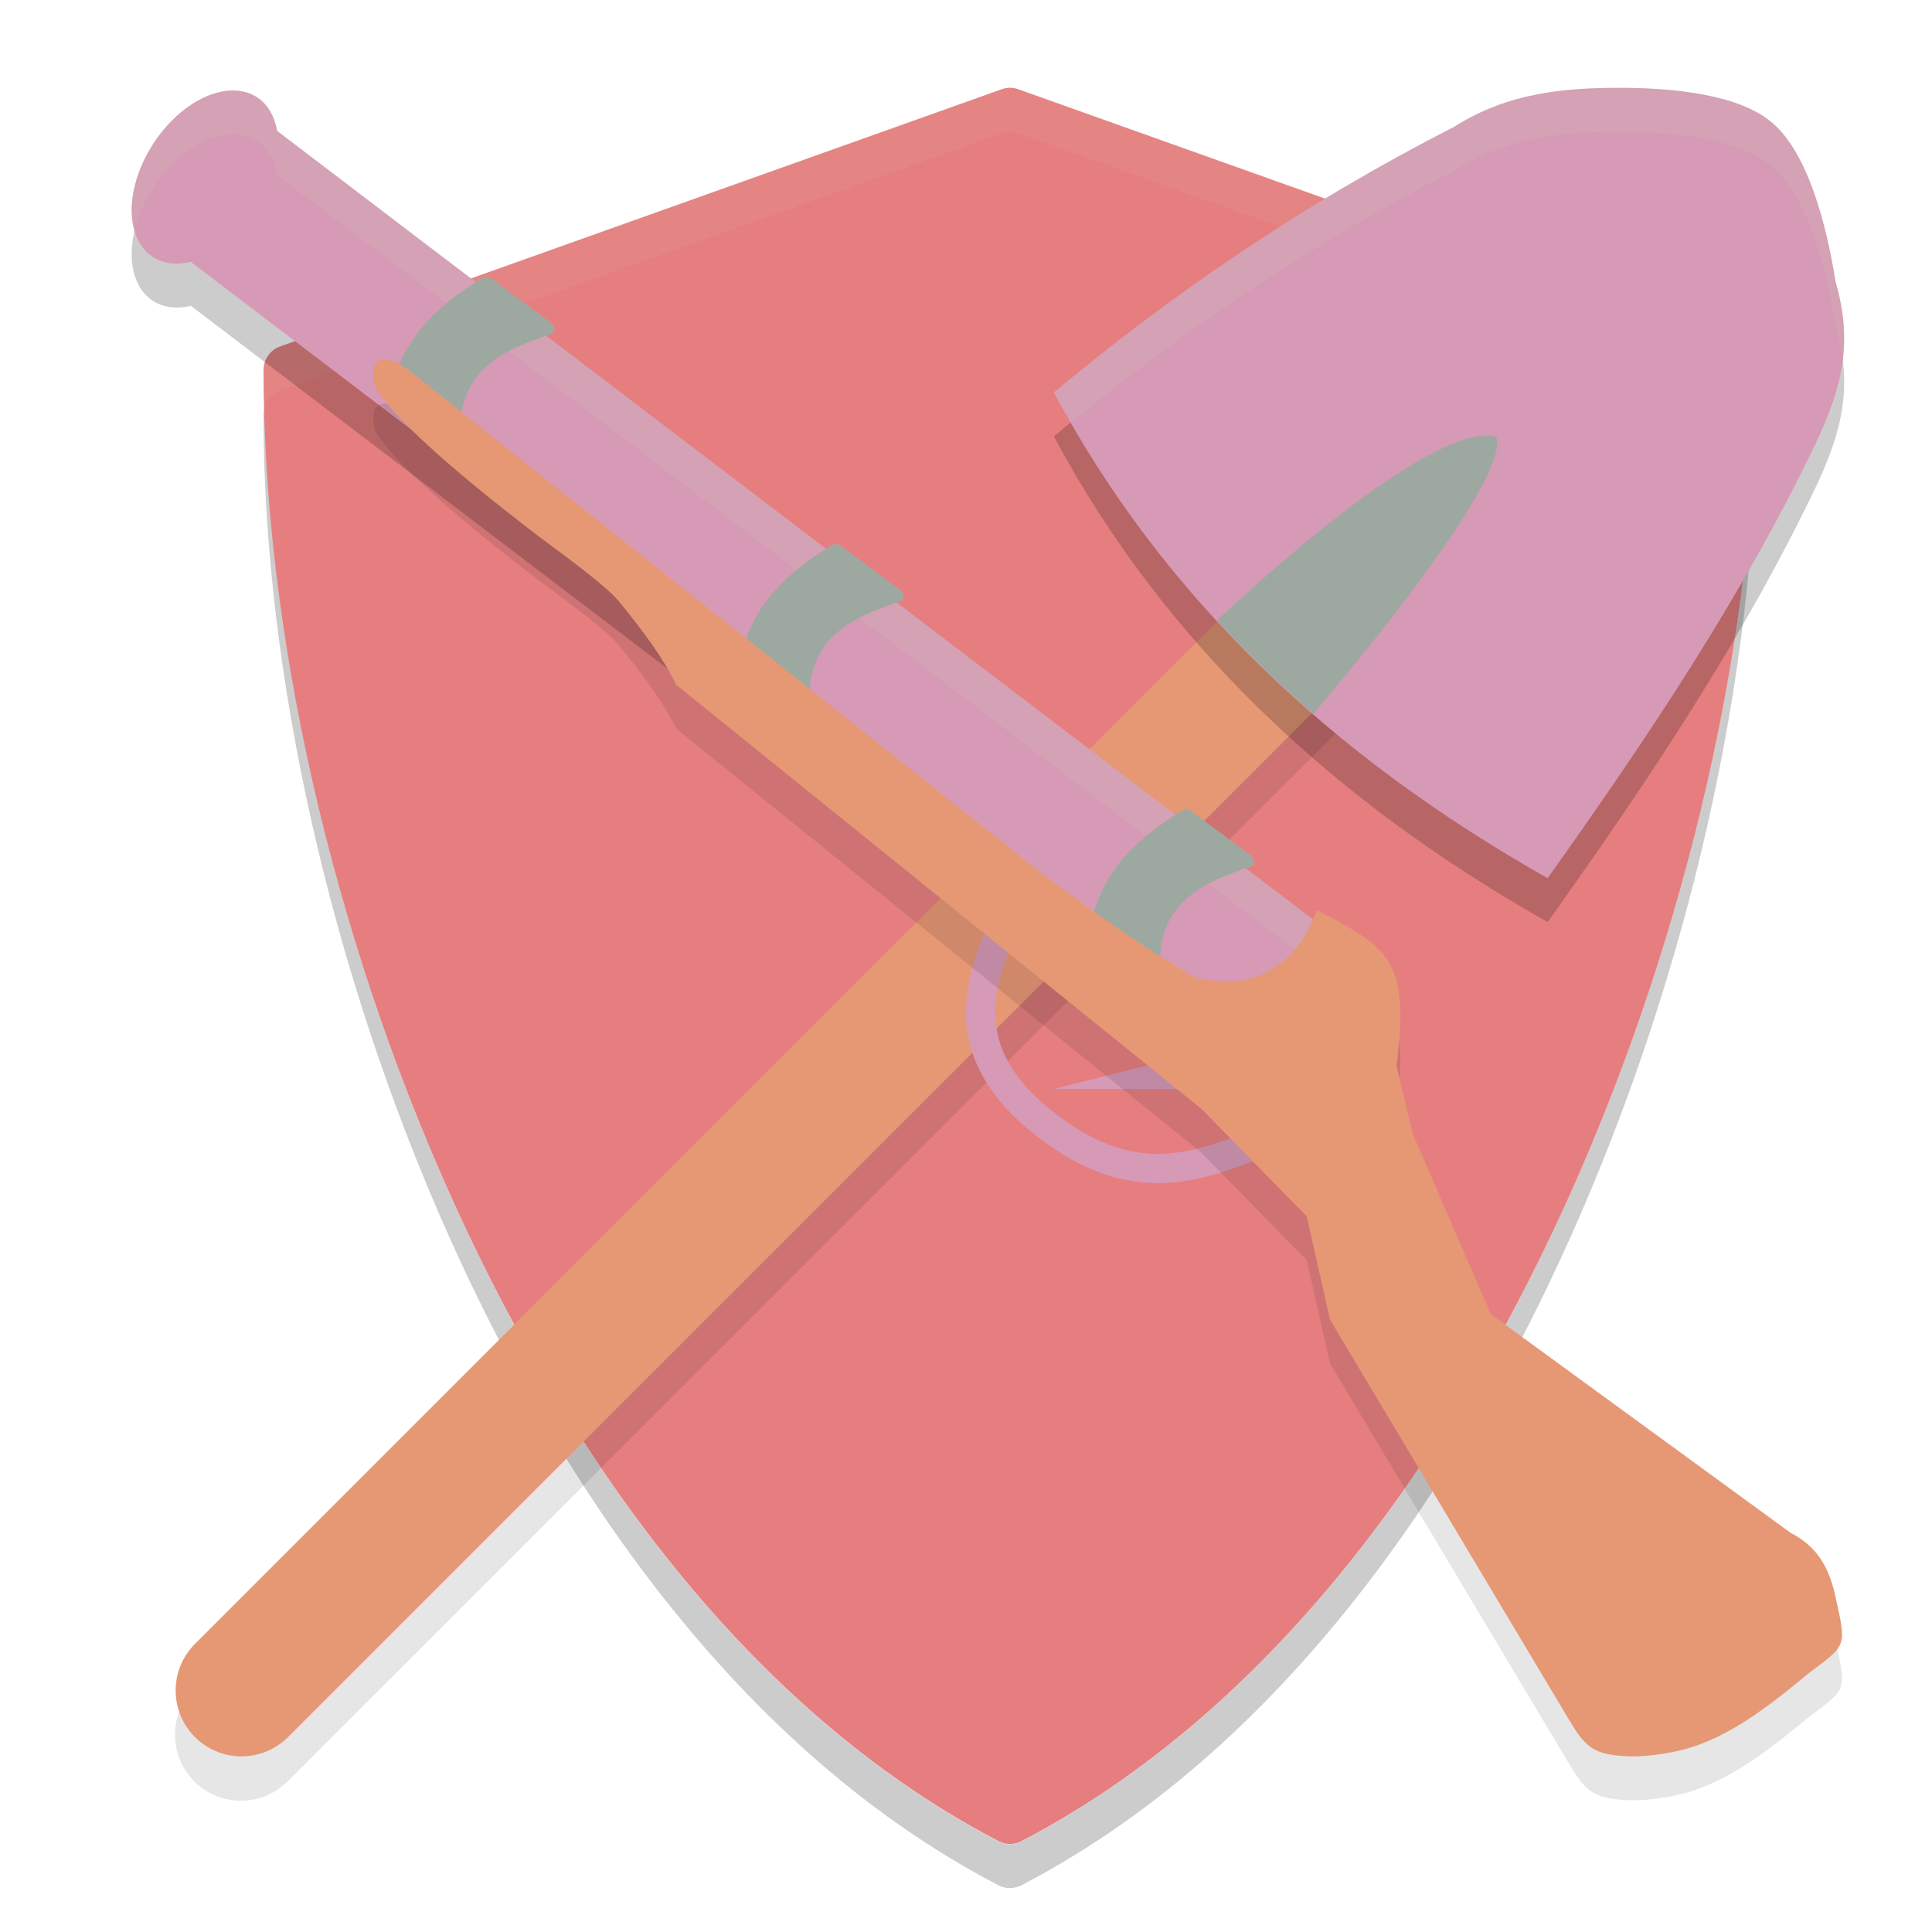<svg xmlns="http://www.w3.org/2000/svg" width="22" height="22" version="1">
 <path style="opacity:0.2" d="m 3.014,4.629 c -0.008,0.026 -0.014,0.055 -0.014,0.084 0,2.965 0.776,6.393 2.13,9.404 1.098,2.443 3.071,5.701 6.241,7.352 0.041,0.021 0.085,0.031 0.129,0.031 0.044,0 0.088,-0.011 0.129,-0.031 3.17,-1.651 5.143,-4.909 6.241,-7.352 1.354,-3.011 2.13,-6.439 2.13,-9.404 0,-0.029 -0.005,-0.058 -0.013,-0.084 -0.068,2.868 -0.825,6.116 -2.117,8.988 -1.098,2.443 -3.071,5.701 -6.241,7.352 -0.041,0.021 -0.085,0.031 -0.129,0.031 -0.044,0 -0.088,-0.011 -0.129,-0.031 C 8.201,19.318 6.228,16.06 5.13,13.617 3.839,10.744 3.081,7.496 3.014,4.629 Z"/>
 <path style="fill:#e67e80" d="M 19.813,3.946 11.594,1.016 c -0.06,-0.022 -0.126,-0.022 -0.187,0 L 3.188,3.946 c -0.112,0.04 -0.187,0.147 -0.187,0.267 0,2.965 0.776,6.392 2.13,9.403 1.098,2.443 3.072,5.701 6.242,7.351 0.04,0.021 0.084,0.031 0.128,0.031 0.044,0 0.088,-0.01 0.128,-0.031 3.17,-1.651 5.144,-4.909 6.242,-7.351 1.353,-3.011 2.13,-6.439 2.13,-9.403 0,-0.12 -0.075,-0.227 -0.187,-0.267 z"/>
 <path style="opacity:0.1" d="M 16.484,5.241 A 0.75,0.75 0 0 0 15.969,5.467 l -13.75,13.75 a 0.751,0.751 0 1 0 1.062,1.062 l 13.75,-13.75 A 0.75,0.75 0 0 0 16.484,5.241 Z"/>
 <path style="fill:none;stroke:#e69875;stroke-width:1.5;stroke-linecap:round" d="M 2.75,19.25 16.5,5.5"/>
 <path style="opacity:0.1;fill:#d3c6aa" d="m 11.5,1 c -0.032,0 -0.062,0.006 -0.093,0.017 L 3.188,3.946 c -0.112,0.04 -0.188,0.146 -0.188,0.267 0,0.135 0.01,0.276 0.014,0.413 0.026,-0.083 0.09,-0.15 0.174,-0.18 l 8.22,-2.93 c 0.06,-0.022 0.127,-0.022 0.187,0 l 8.219,2.93 c 0.084,0.03 0.148,0.097 0.174,0.18 0.003,-0.137 0.013,-0.278 0.013,-0.413 0,-0.121 -0.075,-0.227 -0.188,-0.267 L 11.594,1.017 c -0.03,-0.011 -0.062,-0.017 -0.094,-0.017 z"/>
 <path style="fill:none;stroke:#d699b6;stroke-width:0.333" d="m 11.425,10.561 c -0.401,0.844 -0.409,1.565 0.509,2.265 0.918,0.7 1.595,0.501 2.286,0.237"/>
 <path style="opacity:0.2" d="m 2.674,1.531 a 0.7,1.085 33.145 0 0 -0.927,0.603 0.7,1.085 33.145 0 0 -0.007,1.291 0.7,1.085 33.145 0 0 0.433,0.057 L 14.283,12.7 15.362,11.283 3.155,1.99 A 0.7,1.085 33.145 0 0 2.927,1.608 0.7,1.085 33.145 0 0 2.674,1.531 Z"/>
 <path style="fill:#d699b6" d="m 2.674,1.031 a 0.7,1.085 33.145 0 0 -0.927,0.603 0.7,1.085 33.145 0 0 -0.007,1.291 0.7,1.085 33.145 0 0 0.433,0.057 L 14.283,12.2 15.362,10.783 3.155,1.49 A 0.7,1.085 33.145 0 0 2.927,1.108 0.7,1.085 33.145 0 0 2.674,1.031 Z"/>
 <path style="opacity:0.2;fill:#d3c6aa" d="M 2.675,1.031 A 0.7,1.085 33.145 0 0 1.748,1.634 0.7,1.085 33.145 0 0 1.533,2.628 0.7,1.085 33.145 0 1 1.748,2.134 0.7,1.085 33.145 0 1 2.675,1.531 0.7,1.085 33.145 0 1 2.927,1.608 0.7,1.085 33.145 0 1 3.155,1.99 L 15.121,11.099 15.362,10.782 3.155,1.49 A 0.7,1.085 33.145 0 0 2.927,1.108 0.7,1.085 33.145 0 0 2.675,1.031 Z"/>
 <path style="fill:#9da9a0" d="m 5.588,3.167 0.682,0.506 c 0.04,0.03 0.064,0.11 0.017,0.126 -0.512,0.176 -1.17,0.404 -1.024,1.331 0.008,0.049 -0.086,0.047 -0.126,0.017 L 4.454,4.641 c -0.04,-0.03 -0.027,-0.077 -0.017,-0.126 0.137,-0.671 0.531,-1.016 1.024,-1.331 0.042,-0.027 0.086,-0.047 0.126,-0.017 z"/>
 <path style="fill:#9da9a0" d="m 9.566,6.21 0.682,0.506 c 0.04,0.03 0.064,0.11 0.017,0.126 C 9.752,7.019 9.094,7.247 9.24,8.174 c 0.008,0.049 -0.086,0.047 -0.126,0.017 L 8.432,7.684 c -0.04,-0.03 -0.027,-0.077 -0.017,-0.126 0.137,-0.671 0.531,-1.016 1.024,-1.331 0.042,-0.027 0.086,-0.047 0.126,-0.017 z"/>
 <path style="fill:#9da9a0" d="m 13.556,9.231 0.682,0.506 c 0.04,0.03 0.064,0.11 0.017,0.126 -0.512,0.176 -1.17,0.404 -1.024,1.331 0.008,0.049 -0.086,0.047 -0.126,0.017 l -0.682,-0.506 c -0.04,-0.03 -0.027,-0.077 -0.017,-0.126 0.137,-0.671 0.531,-1.016 1.024,-1.331 0.042,-0.027 0.086,-0.047 0.126,-0.017 z"/>
 <path style="fill:#d699b6" d="M 14,11.9 V 12.4 h -2 z"/>
 <path style="opacity:0.1" d="m 20.923,18.783 c 0.107,0.479 0.073,0.467 -0.319,0.764 -0.481,0.398 -0.982,0.795 -1.554,0.903 -0.184,0.035 -0.383,0.064 -0.592,0.044 -0.342,-0.024 -0.427,-0.137 -0.597,-0.42 L 15.145,15.527 14.88,14.351 13.679,13.125 11.222,11.141 7.7,8.298 C 7.562,8.011 7.328,7.687 7.041,7.341 6.878,7.146 6.353,6.774 6.13,6.604 5.054,5.783 4.46,5.224 4.271,4.906 4.171,4.5 4.442,4.546 4.686,4.74 l 7.193,5.718 c 0.519,0.377 0.995,0.744 1.741,1.177 0.463,0.085 0.754,0.039 1.088,-0.277 0.181,-0.208 0.22,-0.344 0.289,-0.495 0.812,0.431 1.059,0.547 0.906,1.775 l 0.182,0.766 0.889,2.058 3.415,2.491 c 0.366,0.188 0.468,0.487 0.533,0.829 z"/>
 <path style="fill:#e69875" d="m 20.923,18.283 c 0.107,0.479 0.073,0.467 -0.319,0.764 -0.481,0.398 -0.982,0.795 -1.554,0.903 -0.184,0.035 -0.383,0.064 -0.592,0.044 -0.342,-0.024 -0.427,-0.137 -0.597,-0.42 L 15.145,15.027 14.88,13.851 13.679,12.625 11.222,10.641 7.7,7.798 C 7.562,7.511 7.328,7.187 7.041,6.841 6.878,6.646 6.353,6.274 6.13,6.104 5.054,5.283 4.46,4.724 4.271,4.406 4.171,4 4.442,4.046 4.686,4.24 L 11.879,9.959 c 0.519,0.377 0.995,0.744 1.741,1.177 0.463,0.085 0.754,0.039 1.088,-0.277 0.181,-0.208 0.22,-0.344 0.289,-0.495 0.812,0.431 1.059,0.547 0.906,1.775 l 0.182,0.766 0.889,2.058 3.415,2.491 c 0.366,0.188 0.468,0.487 0.533,0.829 z"/>
 <path style="opacity:0.2" d="m 18.474,1.5 c 0.622,0.003 1.337,0.084 1.703,0.395 0.407,0.345 0.617,1.142 0.725,1.814 0.208,0.708 0.059,1.22 -0.207,1.799 C 19.858,7.266 18.766,8.896 17.623,10.5 15.159,9.109 13.244,7.296 12,4.969 13.326,3.865 14.809,2.838 16.558,1.945 17.183,1.545 17.851,1.499 18.474,1.5 Z"/>
 <path style="fill:#d699b6" d="m 18.474,1 c 0.622,0.003 1.337,0.084 1.703,0.395 0.407,0.345 0.617,1.142 0.725,1.814 0.208,0.708 0.059,1.22 -0.207,1.799 C 19.858,6.766 18.766,8.396 17.623,10 15.159,8.609 13.244,6.796 12,4.469 13.326,3.365 14.809,2.338 16.558,1.445 17.183,1.045 17.851,0.999 18.474,1 Z"/>
 <path style="opacity:0.2;fill:#d3c6aa" d="m 18.474,1 c -0.623,-6.6e-4 -1.29,0.045 -1.915,0.445 -1.749,0.893 -3.232,1.92 -4.559,3.024 0.062,0.117 0.134,0.227 0.2,0.341 1.276,-1.043 2.695,-2.016 4.358,-2.865 0.625,-0.4 1.292,-0.446 1.915,-0.445 0.622,0.003 1.338,0.084 1.704,0.395 0.407,0.345 0.617,1.142 0.725,1.814 0.041,0.139 0.064,0.269 0.079,0.396 0.035,-0.274 0.018,-0.563 -0.079,-0.896 C 20.795,2.536 20.585,1.74 20.178,1.395 19.812,1.084 19.096,1.003 18.474,1 Z"/>
 <path style="fill:#9da9a0" d="m 16.896,4.961 c -0.272,0.013 -1.047,0.258 -3.039,2.104 0.343,0.372 0.709,0.727 1.098,1.064 2.441,-2.887 2.076,-3.158 2.076,-3.158 -0.008,0.007 -0.043,-0.014 -0.135,-0.01 z"/>
</svg>

